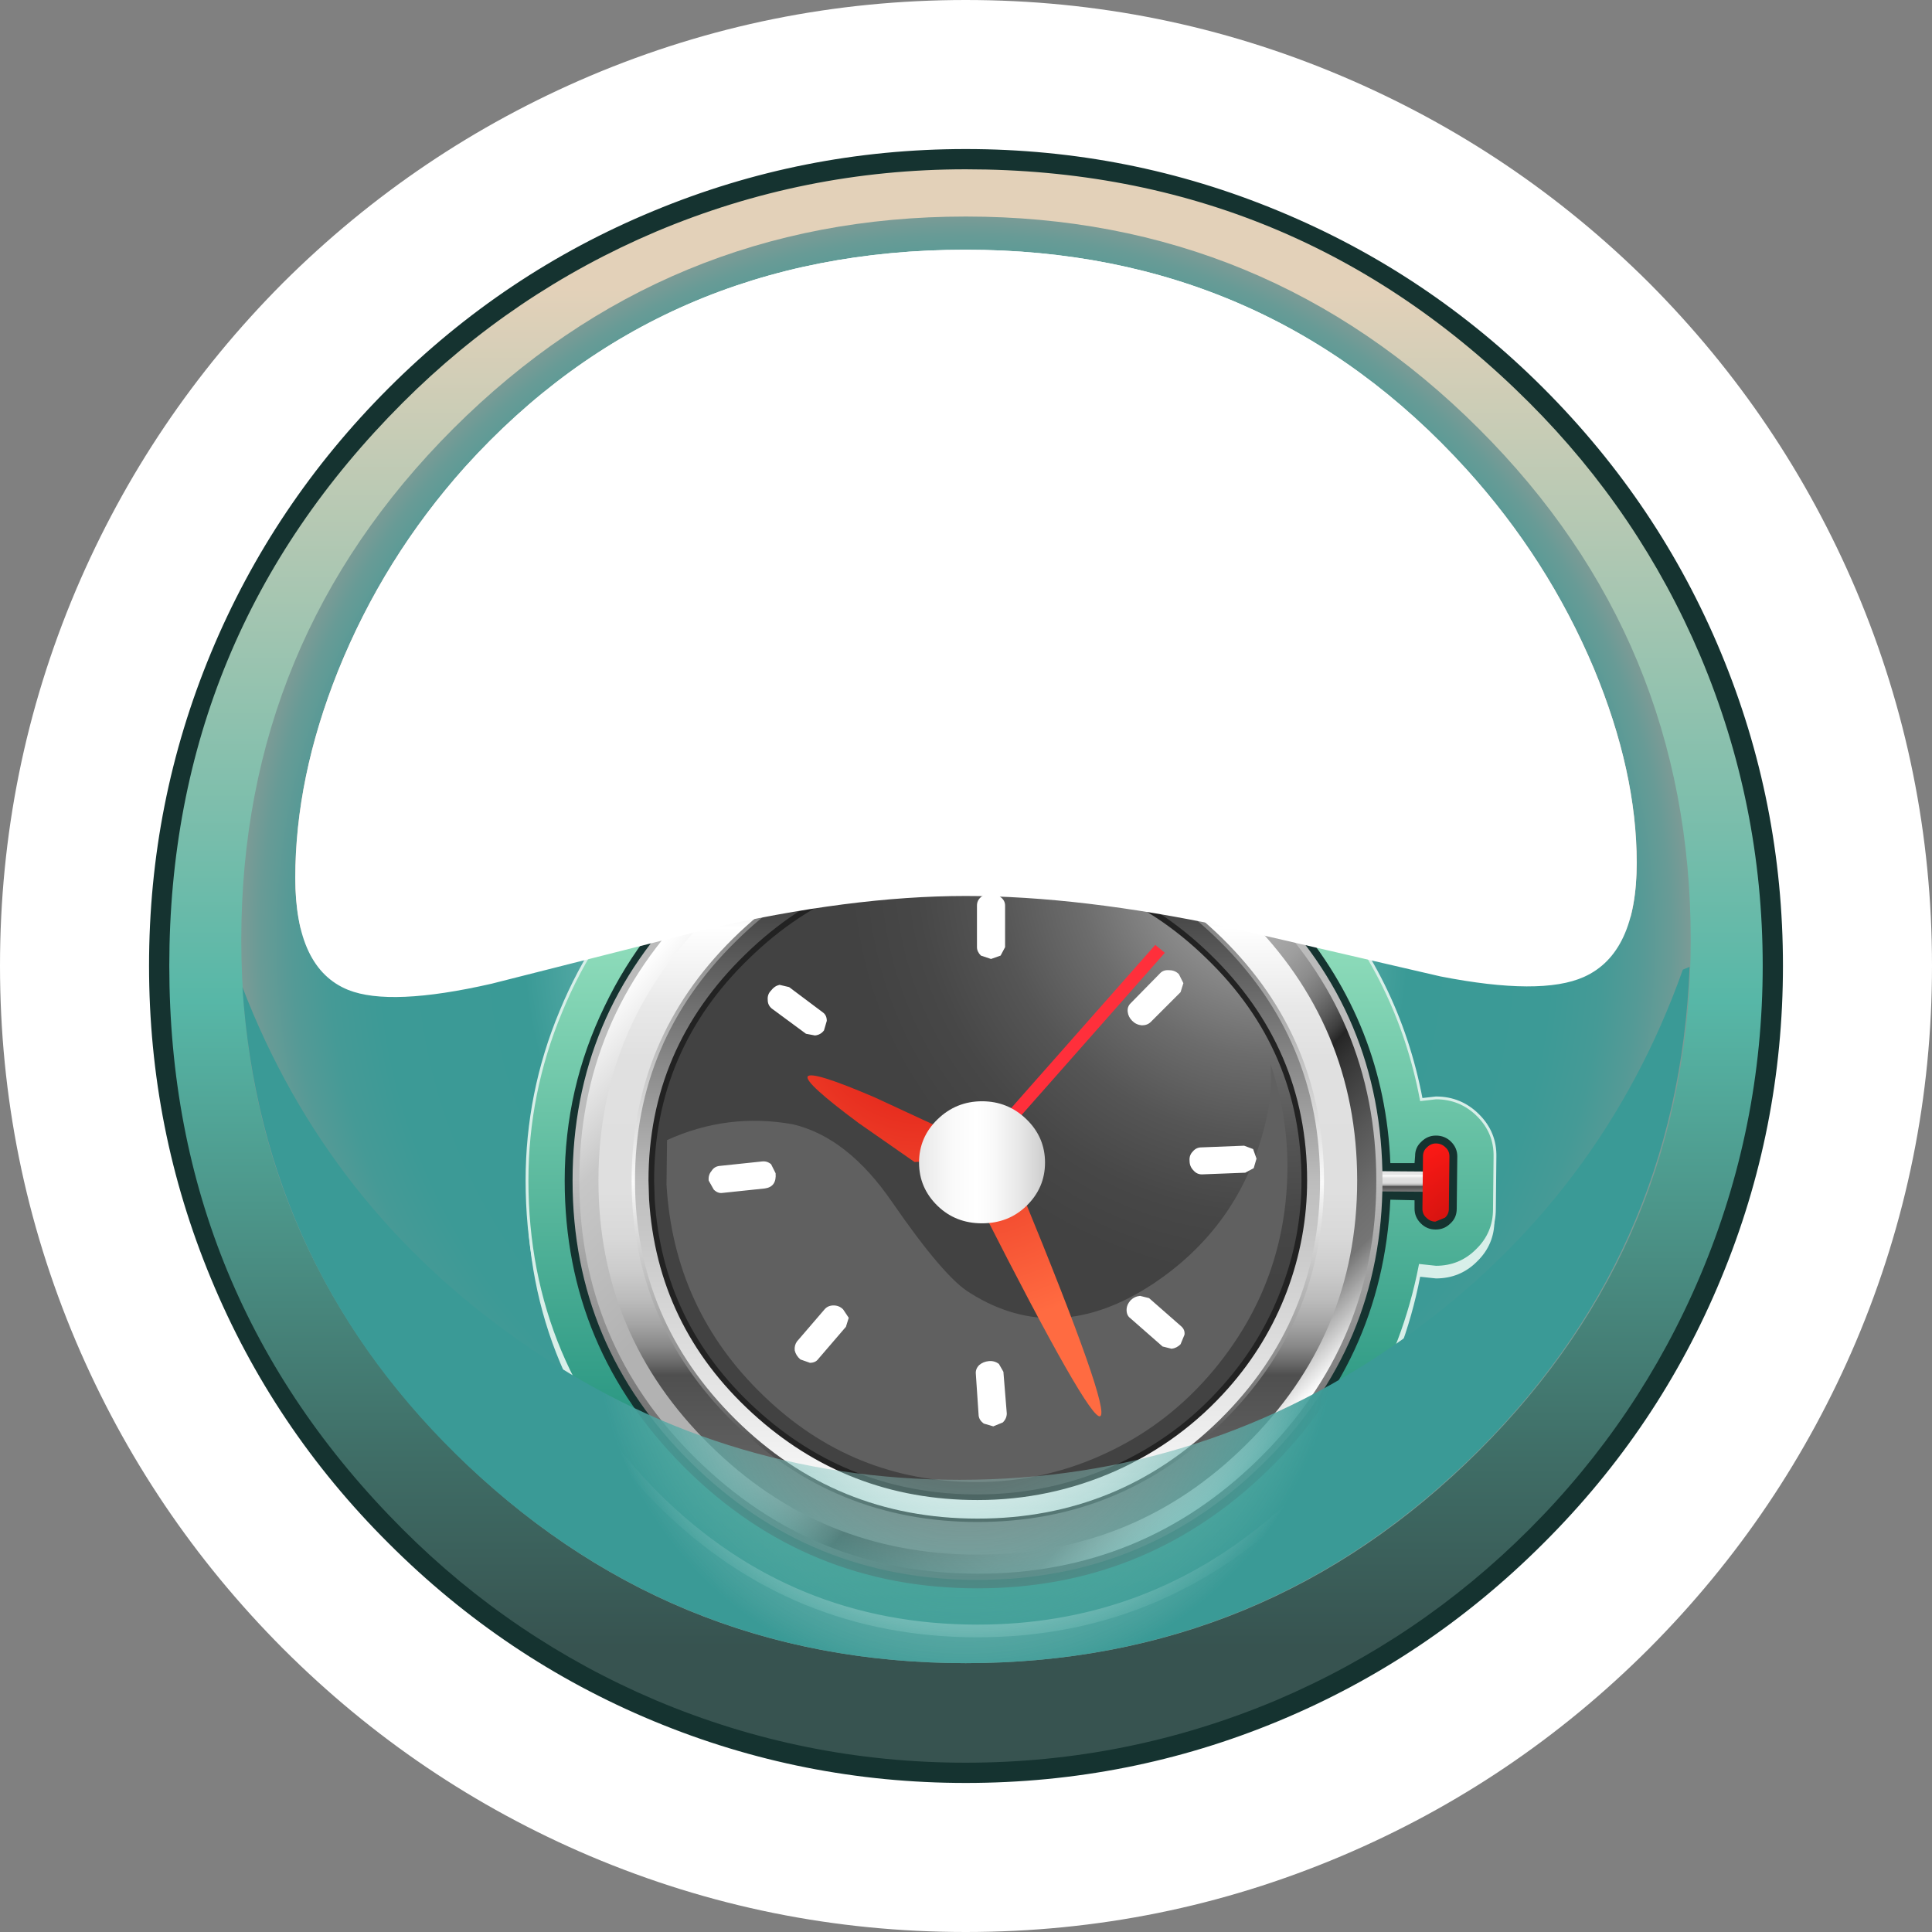 <?xml version="1.0" encoding="UTF-8" standalone="no"?>
<svg xmlns:xlink="http://www.w3.org/1999/xlink" height="171.75px" width="171.75px" xmlns="http://www.w3.org/2000/svg">
  <rect width="100%" height="100%" fill="#808080" stroke="none"/>
  <g transform="matrix(1.0, 0.0, 0.0, 1.0, 0.0, 0.0)">
    <use height="171.75" transform="matrix(1.0, 0.0, 0.0, 1.0, 0.0, 0.0)" width="171.75" xlink:href="#shape0"/>
    <use height="128.6" transform="matrix(1.0, 0.0, 0.0, 1.0, 21.45, 19.25)" width="128.85" xlink:href="#sprite0"/>
    <use height="117.2" transform="matrix(1.0, 0.0, 0.0, 1.0, 35.1, 28.35)" width="101.55" xlink:href="#shape2"/>
    <use height="66.45" transform="matrix(1.0, 0.0, 0.0, 1.0, 26.25, 22.2)" width="119.25" xlink:href="#sprite1"/>
    <use height="61.9" transform="matrix(1.0, 0.0, 0.0, 1.0, 21.55, 85.95)" width="128.65" xlink:href="#sprite4"/>
  </g>
  <defs>
    <g id="shape0" transform="matrix(1.0, 0.0, 0.0, 1.0, 0.0, 0.0)">
      <path d="M119.25 6.75 Q134.7 13.3 146.6 25.15 158.45 37.05 165.0 52.45 171.75 68.4 171.75 85.85 171.75 103.3 165.0 119.25 158.45 134.65 146.6 146.55 134.7 158.45 119.25 165.0 103.3 171.75 85.85 171.75 68.4 171.75 52.45 165.0 37.05 158.45 25.15 146.55 13.3 134.65 6.75 119.25 0.0 103.3 0.0 85.85 0.0 68.4 6.75 52.45 13.3 37.05 25.15 25.15 37.05 13.3 52.45 6.75 68.4 0.0 85.85 0.0 103.3 0.0 119.25 6.75" fill="#ffffff" fill-rule="evenodd" stroke="none"/>
      <path d="M136.55 35.15 Q146.5 45.1 151.95 57.95 157.6 71.3 157.6 85.85 157.6 100.4 151.95 113.75 146.5 126.6 136.55 136.55 126.6 146.5 113.75 151.95 100.4 157.6 85.85 157.6 71.3 157.6 58.0 151.95 45.1 146.5 35.2 136.55 25.25 126.6 19.8 113.75 14.15 100.4 14.15 85.85 14.15 71.3 19.8 57.95 25.25 45.1 35.2 35.15 45.15 25.25 58.0 19.8 71.3 14.15 85.85 14.15 100.4 14.15 113.75 19.8 126.6 25.25 136.55 35.15" fill="url(#gradient0)" fill-rule="evenodd" stroke="none"/>
      <path d="M135.95 35.8 Q115.2 15.05 85.85 15.05 71.45 15.05 58.3 20.6 45.6 26.0 35.8 35.8 15.05 56.55 15.05 85.85 15.05 115.2 35.8 135.95 45.6 145.75 58.3 151.15 71.45 156.7 85.85 156.7 100.25 156.7 113.45 151.15 126.15 145.75 135.95 135.95 145.75 126.15 151.15 113.4 156.7 100.25 156.7 85.85 156.7 71.45 151.15 58.3 145.75 45.6 135.95 35.8 M113.65 18.75 Q126.95 24.25 137.2 34.5 147.5 44.8 153.0 58.05 158.5 71.3 158.5 85.85 158.5 100.4 153.0 113.65 147.5 126.95 137.2 137.2 126.9 147.5 113.65 153.0 100.4 158.5 85.85 158.5 71.35 158.5 58.1 153.0 44.85 147.5 34.55 137.2 24.25 126.95 18.75 113.65 13.25 100.4 13.25 85.85 13.25 71.3 18.75 58.05 24.25 44.8 34.55 34.5 44.8 24.25 58.1 18.75 71.35 13.25 85.85 13.25 100.4 13.25 113.65 18.75" fill="#153330" fill-rule="evenodd" stroke="none"/>
    </g>
    <linearGradient gradientTransform="matrix(0.0, -0.087, -0.087, 0.0, 85.85, 85.85)" gradientUnits="userSpaceOnUse" id="gradient0" spreadMethod="pad" x1="-819.2" x2="819.2">
      <stop offset="0.075" stop-color="#375350"/>
      <stop offset="0.192" stop-color="#3f6d66"/>
      <stop offset="0.443" stop-color="#54ae9f"/>
      <stop offset="0.478" stop-color="#57b7a7"/>
      <stop offset="0.922" stop-color="#e3d1b9"/>
    </linearGradient>
    <g id="sprite0" transform="matrix(1.0, 0.0, 0.0, 1.0, 0.0, 0.0)">
      <use height="128.6" transform="matrix(1.0, 0.0, 0.0, 1.0, 0.0, 0.0)" width="128.85" xlink:href="#shape1"/>
    </g>
    <g id="shape1" transform="matrix(1.0, 0.0, 0.0, 1.0, 0.0, 0.0)">
      <path d="M128.85 64.3 Q128.85 90.95 110.0 109.75 91.1 128.6 64.4 128.6 37.75 128.6 18.85 109.75 0.0 90.95 0.0 64.3 0.0 37.7 18.85 18.85 37.75 0.0 64.4 0.0 91.1 0.0 110.0 18.85 128.85 37.65 128.85 64.3" fill="url(#gradient1)" fill-rule="evenodd" stroke="none"/>
    </g>
    <radialGradient cx="0" cy="0" gradientTransform="matrix(0.079, 0.0, 0.0, -0.079, 64.4, 64.3)" gradientUnits="userSpaceOnUse" id="gradient1" r="819.2" spreadMethod="pad">
      <stop offset="0.0" stop-color="#c5eee7"/>
      <stop offset="0.086" stop-color="#bae7e1"/>
      <stop offset="0.239" stop-color="#9dd5cf"/>
      <stop offset="0.435" stop-color="#6cb7b2"/>
      <stop offset="0.608" stop-color="#3a9a96"/>
      <stop offset="0.804" stop-color="#3c9a96"/>
      <stop offset="0.875" stop-color="#459a96"/>
      <stop offset="0.925" stop-color="#549a96"/>
      <stop offset="0.969" stop-color="#689b96"/>
      <stop offset="1.0" stop-color="#7e9b96"/>
    </radialGradient>
    <g id="shape2" transform="matrix(1.0, 0.0, 0.0, 1.0, -35.1, -28.35)">
      <path d="M69.2 70.4 Q71.55 69.25 74.8 68.2 75.05 63.9 78.5 60.9 81.95 57.9 86.75 57.9 91.5 57.9 95.0 60.85 98.4 63.85 98.7 68.05 109.4 71.3 116.9 79.65 124.3 87.9 126.35 98.75 L127.65 98.6 Q129.85 98.6 131.4 100.15 132.95 101.7 132.9 103.85 L132.85 108.5 Q132.85 110.65 131.3 112.15 129.8 113.65 127.65 113.65 L126.25 113.5 Q123.55 127.35 112.55 136.4 101.45 145.55 86.9 145.55 70.35 145.55 58.6 133.95 46.85 122.3 46.85 105.95 46.85 98.15 49.85 90.95 52.8 83.75 58.3 78.2 L55.75 74.5 Q54.6 72.9 55.0 70.95 55.4 68.95 57.05 67.9 L60.4 65.75 Q61.55 65.0 62.95 65.0 65.5 65.0 66.85 67.05 L69.2 70.4" fill="#d8efe9" fill-rule="evenodd" stroke="none"/>
      <path d="M69.2 69.4 Q71.55 68.25 74.8 67.2 75.05 62.9 78.5 59.9 81.95 56.9 86.75 56.9 91.5 56.9 95.0 59.85 98.4 62.85 98.7 67.05 109.4 70.3 116.9 78.65 124.3 86.9 126.35 97.75 L127.65 97.6 Q129.85 97.6 131.4 99.15 132.95 100.7 132.9 102.85 L132.85 107.5 Q132.85 109.65 131.3 111.15 129.8 112.65 127.65 112.65 L126.25 112.5 Q123.55 126.35 112.55 135.4 101.45 144.55 86.9 144.55 70.35 144.55 58.6 132.95 46.85 121.3 46.85 104.95 46.85 97.15 49.85 89.95 52.8 82.75 58.3 77.2 L55.75 73.5 Q54.6 71.9 55.0 69.95 55.4 67.95 57.05 66.9 L60.4 64.75 Q61.55 64.0 62.95 64.0 65.5 64.0 66.85 66.05 L69.2 69.4" fill="url(#gradient2)" fill-rule="evenodd" stroke="none"/>
      <path d="M69.2 69.4 L66.85 66.05 Q65.5 64.0 62.95 64.0 61.55 64.0 60.4 64.75 L57.05 66.9 Q55.4 67.95 55.0 69.95 54.6 71.9 55.75 73.5 L58.3 77.2 Q52.8 82.75 49.85 89.95 46.85 97.15 46.85 104.95 46.85 121.3 58.6 132.95 70.35 144.55 86.9 144.55 101.45 144.55 112.55 135.4 123.55 126.35 126.25 112.5 L127.65 112.65 Q129.8 112.65 131.3 111.15 132.85 109.65 132.85 107.5 L132.9 102.85 Q132.95 100.7 131.4 99.15 129.85 97.6 127.65 97.6 L126.35 97.75 Q124.3 86.9 116.9 78.65 109.4 70.3 98.7 67.05 98.4 62.85 95.0 59.85 91.5 56.9 86.75 56.9 81.95 56.9 78.5 59.9 75.05 62.9 74.8 67.2 71.55 68.25 69.2 69.4 Z" fill="none" stroke="#d8efe9" stroke-linecap="butt" stroke-linejoin="miter" stroke-width="0.25"/>
      <path d="M91.0 67.65 Q91.0 66.2 89.75 65.15 88.45 64.1 86.65 64.1 84.85 64.1 83.6 65.15 82.3 66.15 82.3 67.65 82.3 68.3 82.6 68.95 L86.9 68.65 90.75 68.85 91.0 67.65 M92.8 62.4 Q95.35 64.65 95.35 67.7 L95.05 69.6 Q107.05 72.3 115.0 81.65 123.1 91.1 123.6 103.4 L125.75 103.4 125.8 102.75 Q125.8 102.0 126.35 101.5 126.9 100.95 127.65 100.95 128.45 100.95 129.0 101.5 129.55 102.05 129.55 102.8 L129.5 107.45 Q129.5 108.25 128.95 108.75 128.4 109.3 127.65 109.3 L127.6 109.3 Q126.85 109.3 126.3 108.75 125.75 108.2 125.75 107.45 L125.75 106.7 123.6 106.65 Q122.9 121.1 112.25 131.15 101.6 141.2 86.9 141.2 71.7 141.2 60.95 130.55 50.2 119.9 50.2 104.95 50.2 96.75 53.75 89.45 57.15 82.35 63.25 77.25 L62.1 75.6 62.0 75.6 Q61.25 75.6 60.85 75.0 L58.5 71.6 Q58.2 71.2 58.3 70.6 58.35 70.1 58.9 69.75 L62.2 67.55 63.25 67.4 Q63.8 67.5 64.1 67.95 L66.45 71.35 Q66.8 71.8 66.65 72.35 L66.55 72.55 67.65 74.1 Q72.65 71.0 78.5 69.65 78.15 68.75 78.15 67.65 78.15 64.6 80.65 62.4 83.2 60.25 86.75 60.25 90.35 60.35 92.8 62.4" fill="#153330" fill-rule="evenodd" stroke="none"/>
      <path d="M120.65 105.9 Q119.7 105.9 119.7 105.0 119.7 104.65 120.0 104.35 120.25 104.1 120.65 104.1 L127.35 104.15 Q128.3 104.15 128.3 105.05 L128.0 105.7 127.35 105.95 120.65 105.9" fill="url(#gradient3)" fill-rule="evenodd" stroke="none"/>
      <path d="M120.65 105.9 Q119.7 105.9 119.7 105.0 119.7 104.65 120.0 104.35 120.25 104.1 120.65 104.1 L127.35 104.15 Q128.3 104.15 128.3 105.05 L128.0 105.7 127.35 105.95 120.65 105.9" fill="url(#gradient4)" fill-rule="evenodd" stroke="none"/>
      <path d="M126.85 102.0 Q127.2 101.65 127.65 101.65 128.15 101.65 128.5 102.0 128.85 102.3 128.85 102.8 L128.8 107.45 Q128.8 107.95 128.45 108.25 L127.6 108.6 Q127.15 108.6 126.8 108.25 126.45 107.95 126.45 107.45 L126.5 102.8 Q126.5 102.3 126.85 102.0" fill="url(#gradient5)" fill-rule="evenodd" stroke="none"/>
      <path d="M112.35 79.8 Q122.9 90.2 122.9 104.95 122.9 119.65 112.35 130.05 101.8 140.45 86.9 140.45 72.0 140.45 61.45 130.05 50.9 119.65 50.9 104.95 50.9 90.2 61.45 79.8 72.0 69.4 86.9 69.4 101.85 69.4 112.35 79.8" fill="url(#gradient6)" fill-rule="evenodd" stroke="none"/>
      <path d="M111.95 80.25 Q122.35 90.5 122.35 104.95 122.35 119.4 111.95 129.65 101.55 139.9 86.9 139.9 72.25 139.9 61.85 129.65 51.5 119.45 51.5 104.95 51.5 90.5 61.85 80.25 72.25 70.0 86.9 70.0 101.55 70.0 111.95 80.25" fill="url(#gradient7)" fill-rule="evenodd" stroke="none"/>
      <path d="M111.95 80.25 Q122.35 90.5 122.35 104.95 122.35 119.4 111.95 129.65 101.55 139.9 86.9 139.9 72.25 139.9 61.85 129.65 51.5 119.45 51.5 104.95 51.5 90.5 61.85 80.25 72.25 70.0 86.9 70.0 101.55 70.0 111.95 80.25" fill="url(#gradient8)" fill-rule="evenodd" stroke="none"/>
      <path d="M110.75 81.4 Q120.65 91.15 120.65 104.95 120.65 118.7 110.75 128.45 100.9 138.2 86.9 138.2 72.95 138.2 63.1 128.45 53.2 118.7 53.2 104.95 53.2 91.15 63.1 81.4 72.95 71.65 86.9 71.65 100.9 71.65 110.75 81.4" fill="url(#gradient9)" fill-rule="evenodd" stroke="none"/>
      <path d="M110.75 81.4 Q120.65 91.15 120.65 104.95 120.65 118.7 110.75 128.45 100.9 138.2 86.9 138.2 72.95 138.2 63.1 128.45 53.2 118.7 53.2 104.95 53.2 91.15 63.1 81.4 72.95 71.65 86.9 71.65 100.9 71.65 110.75 81.4" fill="url(#gradient10)" fill-rule="evenodd" stroke="none"/>
      <path d="M108.7 83.45 Q117.7 92.35 117.7 104.95 117.7 117.5 108.7 126.4 99.65 135.3 86.9 135.3 74.15 135.3 65.15 126.4 56.15 117.5 56.15 104.95 56.15 92.35 65.15 83.45 74.15 74.55 86.9 74.55 99.65 74.55 108.7 83.45" fill="url(#gradient11)" fill-rule="evenodd" stroke="none"/>
      <path d="M108.45 83.7 Q117.35 92.5 117.35 104.95 117.35 117.4 108.45 126.2 99.5 135.0 86.9 135.0 74.3 135.0 65.4 126.2 56.45 117.35 56.45 104.95 56.45 92.5 65.4 83.7 74.3 74.85 86.9 74.85 99.55 74.85 108.45 83.7" fill="url(#gradient12)" fill-rule="evenodd" stroke="none"/>
      <path d="M61.2 72.7 L61.5 72.3 63.75 70.85 64.2 70.75 Q64.5 70.8 64.65 71.0 L67.4 75.05 Q67.8 75.65 67.25 75.9 L65.0 77.4 Q64.45 77.75 64.1 77.2 L61.3 73.15 61.2 72.7" fill="url(#gradient13)" fill-rule="evenodd" stroke="none"/>
      <path d="M61.2 72.7 L61.5 72.3 63.75 70.85 64.2 70.75 Q64.5 70.8 64.65 71.0 L67.4 75.05 Q67.8 75.65 67.25 75.9 L65.0 77.4 Q64.45 77.75 64.1 77.2 L61.3 73.15 61.2 72.7" fill="url(#gradient14)" fill-rule="evenodd" stroke="none"/>
      <path d="M61.45 74.6 L59.1 71.2 59.0 70.7 59.3 70.35 62.6 68.15 Q63.15 67.8 63.5 68.35 L65.85 71.75 Q66.2 72.2 65.7 72.6 L62.35 74.8 Q61.8 75.1 61.45 74.6" fill="#424242" fill-rule="evenodd" stroke="none"/>
      <path d="M62.15 73.85 L62.1 74.2 61.75 74.15 59.55 70.95 Q59.45 70.75 59.65 70.6 59.9 70.5 59.95 70.7 L62.15 73.85" fill="url(#gradient15)" fill-rule="evenodd" stroke="none"/>
      <path d="M63.2 73.15 L63.15 73.5 62.8 73.4 60.6 70.2 Q60.5 69.95 60.7 69.9 L61.0 69.95 63.2 73.15" fill="url(#gradient16)" fill-rule="evenodd" stroke="none"/>
      <path d="M64.15 72.55 L64.1 72.9 63.8 72.8 61.6 69.6 Q61.4 69.4 61.65 69.3 L61.95 69.35 64.15 72.55" fill="url(#gradient17)" fill-rule="evenodd" stroke="none"/>
      <path d="M65.25 71.9 L65.2 72.25 Q64.9 72.35 64.85 72.15 L62.65 69.0 Q62.6 68.8 62.7 68.65 L63.05 68.7 65.25 71.9" fill="url(#gradient18)" fill-rule="evenodd" stroke="none"/>
      <path d="M86.9 76.75 Q98.95 76.75 107.45 85.0 115.95 93.25 115.95 104.95 115.95 110.05 114.1 114.85 112.3 119.45 109.0 123.2 104.95 127.85 99.3 130.45 93.45 133.1 86.9 133.1 75.35 133.1 66.95 125.4 58.65 117.75 57.95 106.6 L57.9 104.95 Q57.9 93.25 66.4 85.0 74.9 76.75 86.9 76.75" fill="url(#gradient19)" fill-rule="evenodd" stroke="none"/>
      <path d="M107.6 84.85 Q116.2 93.2 116.2 104.95 116.2 110.0 114.4 114.8 112.6 119.55 109.2 123.4 105.0 128.15 99.2 130.75 93.35 133.35 86.9 133.35 75.3 133.35 66.85 125.6 58.4 117.85 57.7 106.6 L57.65 104.95 Q57.65 93.2 66.25 84.85 74.8 76.5 86.9 76.5 99.0 76.5 107.6 84.85 M86.9 77.0 Q75.0 77.0 66.6 85.2 58.15 93.35 58.15 104.95 L58.2 106.6 Q58.9 117.65 67.2 125.25 75.5 132.85 86.9 132.85 93.25 132.85 99.0 130.3 104.7 127.75 108.8 123.05 112.15 119.25 113.9 114.6 115.7 109.9 115.7 104.95 115.7 93.35 107.25 85.2 98.85 77.0 86.9 77.0" fill="#222222" fill-rule="evenodd" stroke="none"/>
      <path d="M112.7 98.9 Q113.1 96.85 112.95 94.6 114.45 99.1 114.45 103.65 114.45 113.95 107.85 121.85 103.95 126.5 98.6 129.05 93.0 131.75 86.8 131.75 75.8 131.75 67.85 124.05 59.9 116.4 59.25 105.3 L59.3 101.35 Q64.7 98.9 70.5 99.95 75.35 101.1 79.3 106.85 83.95 113.6 86.25 114.95 93.95 119.8 102.55 114.1 110.7 108.65 112.7 98.9" fill="url(#gradient20)" fill-rule="evenodd" stroke="none"/>
      <path d="M103.55 84.7 L88.45 101.8 87.6 101.1 102.7 84.0 103.55 84.7" fill="#ff2f3b" fill-rule="evenodd" stroke="none"/>
      <path d="M87.35 107.6 Q87.0 106.8 87.25 106.05 87.5 105.3 88.25 105.0 88.95 104.65 89.7 105.0 90.5 105.3 90.85 106.1 98.8 125.45 97.8 125.9 96.85 126.3 87.35 107.6" fill="url(#gradient21)" fill-rule="evenodd" stroke="none"/>
      <path d="M77.75 97.55 L83.25 100.1 Q83.65 100.3 83.65 100.95 L83.3 102.25 82.3 103.25 81.3 103.3 76.35 99.85 Q71.5 96.25 71.8 95.7 72.15 95.15 77.75 97.55" fill="url(#gradient22)" fill-rule="evenodd" stroke="none"/>
      <path d="M91.25 99.5 Q92.9 101.1 92.9 103.35 92.9 105.6 91.25 107.2 89.65 108.75 87.3 108.75 84.95 108.75 83.35 107.2 81.7 105.6 81.7 103.35 81.7 101.1 83.35 99.5 85.0 97.9 87.3 97.9 89.6 97.9 91.25 99.5" fill="url(#gradient23)" fill-rule="evenodd" stroke="none"/>
      <path d="M87.2 84.95 Q86.85 84.6 86.85 84.2 L86.85 80.5 Q86.85 80.05 87.2 79.75 87.55 79.45 88.1 79.45 88.6 79.45 88.95 79.75 89.35 80.05 89.35 80.5 L89.35 84.2 88.95 84.95 88.1 85.25 87.2 84.95" fill="#ffffff" fill-rule="evenodd" stroke="none"/>
      <path d="M104.8 86.6 L105.2 87.4 104.95 88.2 102.3 90.85 Q102.0 91.15 101.5 91.15 101.0 91.1 100.65 90.75 100.3 90.4 100.25 89.95 100.2 89.5 100.5 89.2 L103.15 86.5 Q103.45 86.2 103.95 86.25 104.45 86.25 104.8 86.6" fill="#ffffff" fill-rule="evenodd" stroke="none"/>
      <path d="M110.7 104.25 L106.85 104.4 Q106.4 104.4 106.1 104.05 105.75 103.7 105.75 103.2 105.7 102.7 106.05 102.35 106.35 102.0 106.8 102.0 L110.6 101.85 111.4 102.15 111.7 103.0 111.45 103.85 110.7 104.25" fill="#ffffff" fill-rule="evenodd" stroke="none"/>
      <path d="M100.15 116.45 Q100.15 116.0 100.5 115.6 100.85 115.25 101.35 115.2 L102.15 115.4 105.0 117.9 Q105.35 118.2 105.3 118.65 L104.95 119.5 Q104.6 119.85 104.15 119.9 L103.35 119.7 100.5 117.2 Q100.15 116.95 100.15 116.45" fill="#ffffff" fill-rule="evenodd" stroke="none"/>
      <path d="M89.2 121.95 L89.5 125.65 Q89.5 126.1 89.15 126.45 L88.3 126.8 87.45 126.55 Q87.05 126.25 87.0 125.85 L86.75 122.15 Q86.7 121.7 87.05 121.35 87.4 121.05 87.9 121.0 88.4 120.95 88.8 121.25 L89.2 121.95" fill="#ffffff" fill-rule="evenodd" stroke="none"/>
      <path d="M74.1 116.05 Q74.6 116.05 74.95 116.4 L75.45 117.15 75.2 117.95 72.75 120.8 Q72.5 121.15 72.0 121.15 L71.15 120.85 Q70.75 120.5 70.65 120.05 70.6 119.6 70.85 119.25 L73.3 116.4 Q73.6 116.05 74.1 116.05" fill="#ffffff" fill-rule="evenodd" stroke="none"/>
      <path d="M67.75 103.25 Q68.2 103.2 68.55 103.5 L68.95 104.3 Q69.05 105.5 68.0 105.65 L64.2 106.05 Q63.8 106.1 63.45 105.75 L63.0 104.95 Q62.95 104.45 63.25 104.1 63.5 103.7 63.95 103.65 L67.75 103.25" fill="#ffffff" fill-rule="evenodd" stroke="none"/>
      <path d="M73.25 91.6 Q72.95 92.0 72.45 92.05 L71.65 91.9 68.6 89.65 Q68.25 89.35 68.25 88.9 68.2 88.4 68.55 88.05 68.85 87.65 69.3 87.55 L70.15 87.75 73.15 90.0 Q73.5 90.25 73.5 90.75 L73.25 91.6" fill="#ffffff" fill-rule="evenodd" stroke="none"/>
      <path d="M91.7 67.65 Q91.75 65.9 90.25 64.6 88.75 63.35 86.65 63.35 84.6 63.35 83.1 64.6 81.6 65.85 81.6 67.65 81.6 69.1 82.6 70.2 82.05 70.85 81.35 71.1 L79.95 71.05 Q78.85 69.5 78.85 67.65 78.9 64.85 81.2 62.9 83.5 60.95 86.75 61.0 90.0 61.0 92.35 62.95 94.65 64.95 94.6 67.7 94.6 69.6 93.45 71.15 L91.55 71.35 Q90.8 71.05 90.65 70.25 91.7 69.1 91.7 67.65" fill="url(#gradient24)" fill-rule="evenodd" stroke="none"/>
      <path d="M94.25 68.4 Q94.0 65.95 91.85 64.25 89.7 62.55 86.75 62.55 83.85 62.5 81.65 64.2 79.5 65.9 79.2 68.4 L79.2 67.65 Q79.2 64.95 81.4 63.05 83.65 61.15 86.75 61.15 89.9 61.2 92.1 63.1 94.35 65.05 94.3 67.75 L94.25 68.4" fill="url(#gradient25)" fill-rule="evenodd" stroke="none"/>
      <path d="M80.7 32.3 L80.7 51.45 Q80.7 52.65 80.0 53.35 79.3 54.05 78.2 54.05 77.1 54.05 76.4 53.35 75.65 52.65 75.65 51.45 L75.65 34.55 73.7 34.55 Q72.55 34.55 71.95 33.85 71.4 33.2 71.4 32.25 71.4 31.35 72.0 30.65 72.65 29.95 73.7 29.95 L78.45 29.95 Q79.5 29.95 80.1 30.65 80.7 31.3 80.7 32.3" fill="#b7e7dd" fill-rule="evenodd" stroke="none"/>
      <path d="M86.9 33.15 Q87.15 31.2 87.75 30.55 88.25 29.95 89.5 29.95 L97.6 29.95 Q98.75 29.95 99.4 30.55 100.05 31.15 100.05 32.05 100.05 34.55 97.7 34.55 L91.4 34.55 90.9 38.15 93.4 37.8 Q96.4 37.8 98.4 39.9 100.35 41.95 100.35 44.95 100.35 49.25 98.1 51.7 95.7 54.25 91.45 54.25 89.2 54.25 86.85 53.1 84.05 51.75 84.05 49.75 84.05 48.8 84.75 48.15 85.4 47.45 86.35 47.45 86.9 47.45 88.6 48.55 90.3 49.6 91.55 49.6 93.2 49.6 94.2 48.2 95.1 46.95 95.1 45.2 95.1 43.65 94.25 42.8 93.4 41.85 91.9 41.85 90.9 41.85 89.85 42.4 L87.9 42.95 Q87.0 42.95 86.45 42.4 85.95 41.9 85.95 41.35 L86.9 33.15" fill="#b7e7dd" fill-rule="evenodd" stroke="none"/>
      <path d="M80.7 30.7 L80.7 49.8 Q80.7 51.05 80.0 51.75 79.3 52.45 78.2 52.45 77.1 52.45 76.4 51.75 75.65 51.05 75.65 49.8 L75.65 32.95 73.7 32.95 Q72.55 32.95 71.95 32.25 71.4 31.6 71.4 30.65 71.4 29.7 72.0 29.05 72.65 28.35 73.7 28.35 L78.45 28.35 Q79.5 28.35 80.1 29.0 80.7 29.65 80.7 30.7" fill="url(#gradient26)" fill-rule="evenodd" stroke="none"/>
      <path d="M86.9 31.5 Q87.15 29.6 87.75 28.95 88.25 28.35 89.5 28.35 L97.6 28.35 Q98.75 28.35 99.4 28.95 100.05 29.55 100.05 30.45 100.05 32.95 97.7 32.95 L91.4 32.95 90.9 36.5 93.4 36.2 Q96.4 36.2 98.4 38.3 100.35 40.35 100.35 43.35 100.35 47.65 98.1 50.1 95.7 52.65 91.45 52.65 89.2 52.65 86.85 51.5 84.05 50.15 84.05 48.15 84.05 47.2 84.75 46.55 85.4 45.85 86.35 45.85 86.9 45.85 88.6 46.95 90.3 48.0 91.55 48.0 93.2 48.0 94.2 46.6 95.1 45.35 95.1 43.6 95.1 42.05 94.25 41.15 93.4 40.2 91.9 40.2 90.9 40.2 89.85 40.8 L87.9 41.35 Q87.0 41.35 86.45 40.75 85.95 40.25 85.95 39.75 L86.9 31.5" fill="url(#gradient27)" fill-rule="evenodd" stroke="none"/>
      <path d="M42.45 46.25 Q43.4 44.55 44.9 43.25 47.3 41.4 50.1 40.8 50.4 39.1 51.95 37.4 53.15 36.1 54.7 35.2 56.9 34.1 59.45 33.85 62.0 33.65 63.95 34.45 65.15 34.6 65.7 35.65 L65.75 35.7 Q66.95 37.9 65.45 40.8 64.6 42.5 63.2 43.9 59.9 47.55 56.45 48.4 L56.0 48.45 55.9 48.45 54.95 50.15 Q52.45 54.3 49.2 55.85 L48.95 55.95 48.5 58.1 Q47.3 62.8 44.6 65.2 L44.15 65.5 43.9 65.65 42.95 65.85 41.75 65.6 Q40.45 64.85 39.75 63.6 L39.05 63.85 38.25 64.0 Q37.05 64.0 36.3 63.1 34.85 61.3 35.3 58.45 35.65 56.35 36.9 54.35 38.85 51.7 41.5 50.35 41.2 48.45 42.45 46.25" fill="url(#gradient28)" fill-rule="evenodd" stroke="none"/>
      <path d="M42.45 46.25 Q41.2 48.45 41.5 50.35 38.85 51.7 36.9 54.35 35.65 56.35 35.3 58.45 34.85 61.3 36.3 63.1 37.05 64.0 38.25 64.0 L39.05 63.85 39.75 63.6 Q40.45 64.85 41.75 65.6 L42.95 65.85 43.9 65.65 44.15 65.5 44.6 65.2 Q47.3 62.8 48.5 58.1 L48.95 55.95 49.2 55.85 Q52.45 54.3 54.95 50.15 L55.9 48.45 56.0 48.45 56.45 48.4 Q59.9 47.55 63.2 43.9 64.6 42.5 65.45 40.8 66.95 37.9 65.75 35.7 L65.7 35.65 Q65.15 34.6 63.95 34.45 62.0 33.65 59.45 33.85 56.9 34.1 54.7 35.2 53.15 36.1 51.95 37.4 50.4 39.1 50.1 40.8 47.3 41.4 44.9 43.25 43.4 44.55 42.45 46.25 Z" fill="none" stroke="#d8efe9" stroke-linecap="butt" stroke-linejoin="miter" stroke-width="0.25"/>
      <path d="M43.85 47.25 Q44.7 45.7 46.05 44.55 48.7 42.45 51.8 42.3 L51.8 42.25 Q51.45 40.65 52.95 38.9 54.05 37.55 55.55 36.7 57.45 35.7 59.65 35.55 61.85 35.4 63.5 36.1 L63.55 36.1 Q64.0 36.1 64.25 36.55 64.95 37.85 64.05 39.85 63.3 41.4 62.0 42.7 59.0 46.0 56.05 46.7 L55.9 46.7 55.8 46.75 55.75 46.75 Q55.35 46.65 55.2 46.4 L54.95 46.0 Q54.5 47.7 53.5 49.2 51.2 53.0 48.45 54.3 L48.3 54.3 48.15 54.35 48.1 54.35 47.55 54.15 47.3 53.85 Q47.45 55.65 46.85 57.6 45.65 62.0 43.5 63.9 L43.3 64.05 43.2 64.1 42.95 64.15 42.55 64.05 Q41.1 63.3 40.65 61.1 39.4 62.0 38.55 62.2 L38.3 62.25 38.2 62.25 37.6 62.0 Q36.55 60.75 37.05 58.5 37.4 56.75 38.35 55.3 40.65 52.05 44.1 51.25 L44.0 51.2 43.9 51.2 43.4 50.75 Q42.75 49.25 43.85 47.25" fill="#153330" fill-rule="evenodd" stroke="none"/>
      <path d="M63.25 36.85 Q63.35 38.05 61.9 39.25 60.75 40.25 59.2 40.85 55.2 42.6 52.6 42.15 L56.85 38.95 Q59.9 36.45 63.25 36.85" fill="url(#gradient29)" fill-rule="evenodd" stroke="none"/>
      <path d="M52.55 42.1 Q52.3 40.9 53.45 39.45 54.5 38.2 55.95 37.35 57.7 36.45 59.7 36.3 61.7 36.15 63.25 36.8 61.9 36.65 60.4 37.35 59.5 37.75 57.85 38.85 54.7 41.15 52.55 42.1" fill="#dbf2eb" fill-rule="evenodd" stroke="none"/>
      <path d="M63.55 36.9 Q64.1 37.95 63.25 39.65 62.6 41.0 61.45 42.15 58.55 45.35 55.9 45.95 L58.5 41.35 Q60.35 37.85 63.55 36.9" fill="url(#gradient30)" fill-rule="evenodd" stroke="none"/>
      <path d="M55.8 45.95 Q55.1 44.9 55.6 43.1 56.05 41.65 57.05 40.25 58.3 38.7 60.05 37.8 61.85 36.85 63.55 36.9 62.3 37.25 61.2 38.45 L59.4 40.85 Q57.6 44.05 55.8 45.95" fill="#dbf2eb" fill-rule="evenodd" stroke="none"/>
      <path d="M53.6 43.2 Q53.9 44.35 52.7 45.85 51.75 47.05 50.4 47.9 46.85 50.45 44.2 50.5 L45.8 48.7 47.7 46.55 Q50.3 43.45 53.6 43.2" fill="url(#gradient31)" fill-rule="evenodd" stroke="none"/>
      <path d="M48.7 46.2 Q46.1 49.1 44.1 50.45 43.6 49.3 44.5 47.65 45.25 46.25 46.55 45.15 48.1 43.95 50.0 43.4 L53.6 43.2 Q52.25 43.35 50.9 44.25 L48.7 46.2" fill="#dbf2eb" fill-rule="evenodd" stroke="none"/>
      <path d="M53.9 43.2 Q54.65 44.1 54.15 45.95 L52.85 48.75 Q50.65 52.45 48.15 53.6 L48.95 51.3 49.85 48.55 Q50.95 44.8 53.9 43.2" fill="url(#gradient32)" fill-rule="evenodd" stroke="none"/>
      <path d="M50.6 47.9 Q49.3 51.7 48.05 53.6 47.15 52.75 47.3 50.85 47.45 49.3 48.2 47.75 49.15 46.0 50.7 44.8 52.25 43.5 53.9 43.2 52.75 43.85 51.9 45.2 L50.6 47.9" fill="#dbf2eb" fill-rule="evenodd" stroke="none"/>
      <path d="M45.2 51.85 Q45.85 52.85 45.1 54.6 44.55 56.0 43.5 57.25 40.9 60.65 38.3 61.5 L40.55 56.7 Q42.1 53.05 45.2 51.85" fill="url(#gradient33)" fill-rule="evenodd" stroke="none"/>
      <path d="M38.2 61.5 Q37.4 60.55 37.8 58.7 38.1 57.15 39.0 55.7 40.15 54.1 41.8 53.05 43.5 51.95 45.2 51.85 43.95 52.35 42.95 53.6 L41.4 56.1 Q39.6 59.8 38.2 61.5" fill="#dbf2eb" fill-rule="evenodd" stroke="none"/>
      <path d="M45.55 51.75 Q46.5 52.4 46.55 54.3 L46.1 57.35 Q45.0 61.55 43.0 63.35 L43.1 60.95 43.15 58.05 Q43.15 54.0 45.55 51.75" fill="url(#gradient34)" fill-rule="evenodd" stroke="none"/>
      <path d="M42.9 63.4 Q41.8 62.8 41.4 60.95 41.1 59.4 41.35 57.75 41.75 55.8 42.85 54.2 44.0 52.5 45.5 51.7 44.55 52.65 44.15 54.25 L43.7 57.15 Q43.5 61.05 42.9 63.4" fill="#dbf2eb" fill-rule="evenodd" stroke="none"/>
      <path d="M115.3 48.4 Q111.85 47.55 108.55 43.9 107.15 42.5 106.3 40.8 104.8 37.9 106.0 35.7 L106.05 35.65 Q106.6 34.6 107.8 34.45 109.75 33.65 112.3 33.85 114.85 34.1 117.0 35.2 118.55 36.05 119.8 37.4 121.35 39.05 121.65 40.8 124.5 41.4 126.85 43.25 128.35 44.55 129.3 46.25 130.55 48.45 130.25 50.35 132.9 51.7 134.85 54.35 136.1 56.35 136.45 58.45 136.9 61.3 135.45 63.1 134.7 64.0 133.5 64.0 L132.7 63.85 132.0 63.6 Q131.3 64.85 130.0 65.6 L128.8 65.85 127.85 65.65 127.6 65.5 127.1 65.2 Q124.45 62.8 123.25 58.1 L122.8 55.95 122.55 55.85 Q119.3 54.3 116.8 50.15 L115.85 48.45 115.75 48.45 115.3 48.4" fill="url(#gradient35)" fill-rule="evenodd" stroke="none"/>
      <path d="M115.3 48.4 Q111.85 47.55 108.55 43.9 107.15 42.5 106.3 40.8 104.8 37.9 106.0 35.7 L106.05 35.65 Q106.6 34.6 107.8 34.45 109.75 33.65 112.3 33.85 114.85 34.1 117.0 35.2 118.55 36.05 119.8 37.4 121.35 39.05 121.65 40.8 124.5 41.4 126.85 43.25 128.35 44.55 129.3 46.25 130.55 48.45 130.25 50.35 132.9 51.7 134.85 54.35 136.1 56.35 136.45 58.45 136.9 61.3 135.45 63.1 134.7 64.0 133.5 64.0 L132.7 63.85 132.0 63.6 Q131.3 64.85 130.0 65.6 L128.8 65.85 127.85 65.65 127.6 65.5 127.1 65.2 Q124.45 62.8 123.25 58.1 L122.8 55.95 122.55 55.85 Q119.3 54.3 116.8 50.15 L115.85 48.45 115.75 48.45 115.3 48.4 Z" fill="none" stroke="#d8efe9" stroke-linecap="butt" stroke-linejoin="miter" stroke-width="0.25"/>
      <path d="M112.05 35.55 Q114.25 35.7 116.15 36.7 117.7 37.55 118.8 38.9 120.3 40.65 119.95 42.25 L119.95 42.3 Q123.05 42.45 125.7 44.55 127.05 45.7 127.9 47.25 129.0 49.25 128.35 50.75 L127.85 51.2 127.75 51.2 127.65 51.25 Q131.1 52.05 133.4 55.3 134.35 56.75 134.7 58.5 135.2 60.75 134.15 62.0 L133.55 62.25 133.45 62.25 133.2 62.2 131.1 61.1 Q130.65 63.3 129.2 64.05 L128.8 64.15 128.55 64.1 128.45 64.05 128.25 63.9 Q126.1 62.0 124.9 57.6 124.3 55.65 124.45 53.85 L124.2 54.15 Q124.0 54.35 123.65 54.35 L123.6 54.35 123.45 54.3 123.3 54.3 Q120.6 53.0 118.25 49.2 117.25 47.7 116.8 46.0 L116.55 46.4 116.0 46.75 115.95 46.75 115.85 46.7 115.7 46.7 Q112.75 46.0 109.75 42.7 108.45 41.4 107.75 39.85 106.8 37.85 107.5 36.55 L108.2 36.1 108.25 36.1 Q109.9 35.4 112.05 35.55" fill="#153330" fill-rule="evenodd" stroke="none"/>
      <path d="M114.9 38.95 L119.15 42.15 Q116.55 42.6 112.55 40.85 111.0 40.25 109.85 39.25 108.4 38.05 108.5 36.85 111.85 36.45 114.9 38.95" fill="url(#gradient36)" fill-rule="evenodd" stroke="none"/>
      <path d="M119.2 42.1 Q117.05 41.15 113.9 38.85 L111.35 37.35 Q109.85 36.65 108.5 36.8 110.05 36.15 112.1 36.3 114.05 36.45 115.8 37.35 117.3 38.2 118.3 39.45 119.5 40.9 119.2 42.1" fill="#dbf2eb" fill-rule="evenodd" stroke="none"/>
      <path d="M113.25 41.35 L114.65 43.9 115.85 45.95 Q113.2 45.35 110.3 42.15 109.15 41.0 108.5 39.65 107.65 37.95 108.2 36.9 111.4 37.85 113.25 41.35" fill="url(#gradient37)" fill-rule="evenodd" stroke="none"/>
      <path d="M115.95 45.95 Q114.15 44.05 112.35 40.85 L110.6 38.45 Q109.45 37.25 108.2 36.9 109.9 36.85 111.7 37.8 113.45 38.75 114.65 40.25 115.7 41.6 116.15 43.1 116.65 44.9 115.95 45.95" fill="#dbf2eb" fill-rule="evenodd" stroke="none"/>
      <path d="M118.15 43.2 Q121.45 43.45 124.05 46.55 L125.95 48.7 127.55 50.5 Q124.9 50.45 121.35 47.9 120.0 47.05 119.0 45.85 117.8 44.35 118.15 43.2" fill="url(#gradient38)" fill-rule="evenodd" stroke="none"/>
      <path d="M123.05 46.2 L120.85 44.25 Q119.5 43.35 118.15 43.2 L121.75 43.4 Q123.7 43.95 125.2 45.15 126.5 46.25 127.25 47.65 128.15 49.3 127.65 50.45 125.65 49.1 123.05 46.2" fill="#dbf2eb" fill-rule="evenodd" stroke="none"/>
      <path d="M117.85 43.2 Q120.8 44.8 121.9 48.55 L122.85 51.3 123.6 53.6 Q121.1 52.45 118.9 48.75 118.0 47.4 117.6 45.95 117.1 44.1 117.85 43.2" fill="url(#gradient39)" fill-rule="evenodd" stroke="none"/>
      <path d="M121.15 47.9 L119.85 45.2 Q119.0 43.85 117.85 43.2 119.5 43.5 121.1 44.8 122.6 46.0 123.55 47.75 124.3 49.3 124.45 50.85 124.6 52.75 123.65 53.6 122.45 51.65 121.15 47.9" fill="#dbf2eb" fill-rule="evenodd" stroke="none"/>
      <path d="M126.55 51.85 Q129.65 53.05 131.2 56.7 131.8 58.35 133.45 61.5 130.9 60.65 128.2 57.25 127.15 55.95 126.65 54.6 125.9 52.8 126.55 51.85" fill="url(#gradient40)" fill-rule="evenodd" stroke="none"/>
      <path d="M133.55 61.5 Q132.15 59.8 130.35 56.1 L128.8 53.6 Q127.8 52.35 126.55 51.85 128.25 51.95 129.95 53.05 131.6 54.1 132.75 55.7 133.65 57.15 134.0 58.7 134.35 60.55 133.55 61.5" fill="#dbf2eb" fill-rule="evenodd" stroke="none"/>
      <path d="M126.2 51.75 Q128.6 54.1 128.6 58.05 L128.7 60.95 128.75 63.35 Q126.75 61.55 125.65 57.35 125.2 55.85 125.2 54.3 125.25 52.4 126.2 51.75" fill="url(#gradient41)" fill-rule="evenodd" stroke="none"/>
      <path d="M128.85 63.4 Q128.25 61.05 128.05 57.15 L127.6 54.25 Q127.2 52.65 126.25 51.7 127.75 52.5 128.9 54.2 130.0 55.8 130.4 57.75 130.65 59.4 130.35 60.95 129.95 62.8 128.85 63.4" fill="#dbf2eb" fill-rule="evenodd" stroke="none"/>
    </g>
    <linearGradient gradientTransform="matrix(0.0, -0.053, -0.053, 0.0, 89.85, 100.75)" gradientUnits="userSpaceOnUse" id="gradient2" spreadMethod="pad" x1="-819.2" x2="819.2">
      <stop offset="0.0" stop-color="#007a6b"/>
      <stop offset="0.71" stop-color="#91debc"/>
    </linearGradient>
    <linearGradient gradientTransform="matrix(0.0, 0.001, 0.001, 0.0, 124.0, 105.05)" gradientUnits="userSpaceOnUse" id="gradient3" spreadMethod="pad" x1="-819.2" x2="819.2">
      <stop offset="0.0" stop-color="#e5e5e5"/>
      <stop offset="0.098" stop-color="#e7e7e7"/>
      <stop offset="0.129" stop-color="#eeeeee"/>
      <stop offset="0.157" stop-color="#fafafa"/>
      <stop offset="0.165" stop-color="#ffffff"/>
      <stop offset="0.169" stop-color="#fefefe"/>
      <stop offset="0.271" stop-color="#e8e8e8"/>
      <stop offset="0.337" stop-color="#e0e0e0"/>
      <stop offset="0.514" stop-color="#dfdfdf"/>
      <stop offset="0.576" stop-color="#d8d8d8"/>
      <stop offset="0.62" stop-color="#cccccc"/>
      <stop offset="0.659" stop-color="#bbbbbb"/>
      <stop offset="0.69" stop-color="#a5a5a5"/>
      <stop offset="0.69" stop-color="#a5a5a5" stop-opacity="0.0"/>
      <stop offset="1.0" stop-color="#000000" stop-opacity="0.0"/>
    </linearGradient>
    <linearGradient gradientTransform="matrix(0.0, 0.001, 0.001, 0.0, 124.0, 105.05)" gradientUnits="userSpaceOnUse" id="gradient4" spreadMethod="pad" x1="-819.2" x2="819.2">
      <stop offset="0.0" stop-color="#000000" stop-opacity="0.0"/>
      <stop offset="0.69" stop-color="#a5a5a5" stop-opacity="0.0"/>
      <stop offset="0.69" stop-color="#a5a5a5"/>
      <stop offset="0.718" stop-color="#8a8a8a"/>
      <stop offset="0.741" stop-color="#6a6a6a"/>
      <stop offset="0.757" stop-color="#4f4f4f"/>
      <stop offset="1.0" stop-color="#757575"/>
    </linearGradient>
    <radialGradient cx="0" cy="0" gradientTransform="matrix(-1.0E-4, 0.016, 0.016, 1.0E-4, 133.15, 112.9)" gradientUnits="userSpaceOnUse" id="gradient5" r="819.2" spreadMethod="pad">
      <stop offset="0.0" stop-color="#ad0d0a"/>
      <stop offset="1.0" stop-color="#ff1a16"/>
    </radialGradient>
    <linearGradient gradientTransform="matrix(0.0, 0.043, 0.043, 0.0, 86.9, 104.95)" gradientUnits="userSpaceOnUse" id="gradient6" spreadMethod="pad" x1="-819.2" x2="819.2">
      <stop offset="0.0" stop-color="#bababa"/>
      <stop offset="0.498" stop-color="#bdbdbd"/>
      <stop offset="1.0" stop-color="#424242"/>
    </linearGradient>
    <linearGradient gradientTransform="matrix(0.03, 0.03, 0.03, -0.03, 86.9, 104.95)" gradientUnits="userSpaceOnUse" id="gradient7" spreadMethod="pad" x1="-819.2" x2="819.2">
      <stop offset="0.0" stop-color="#ffffff"/>
      <stop offset="0.145" stop-color="#c7c7c7"/>
      <stop offset="0.337" stop-color="#b2b2b2"/>
      <stop offset="0.486" stop-color="#b1b1b1"/>
      <stop offset="0.541" stop-color="#aaaaaa"/>
      <stop offset="0.58" stop-color="#9e9e9e"/>
      <stop offset="0.612" stop-color="#8d8d8d"/>
      <stop offset="0.639" stop-color="#777777"/>
      <stop offset="0.663" stop-color="#5c5c5c"/>
      <stop offset="0.686" stop-color="#3c3c3c"/>
      <stop offset="0.698" stop-color="#262626"/>
      <stop offset="0.722" stop-color="#343434"/>
      <stop offset="0.8" stop-color="#575757"/>
      <stop offset="0.8" stop-color="#575757" stop-opacity="0.0"/>
      <stop offset="1.0" stop-color="#000000" stop-opacity="0.0"/>
    </linearGradient>
    <linearGradient gradientTransform="matrix(0.03, 0.03, 0.03, -0.03, 86.9, 104.95)" gradientUnits="userSpaceOnUse" id="gradient8" spreadMethod="pad" x1="-819.2" x2="819.2">
      <stop offset="0.0" stop-color="#000000" stop-opacity="0.0"/>
      <stop offset="0.8" stop-color="#575757" stop-opacity="0.0"/>
      <stop offset="0.8" stop-color="#575757"/>
      <stop offset="0.863" stop-color="#6d6d6d"/>
      <stop offset="0.906" stop-color="#757575"/>
      <stop offset="0.996" stop-color="#ffffff"/>
    </linearGradient>
    <linearGradient gradientTransform="matrix(0.0, 0.041, 0.041, 0.0, 86.9, 104.95)" gradientUnits="userSpaceOnUse" id="gradient9" spreadMethod="pad" x1="-819.2" x2="819.2">
      <stop offset="0.0" stop-color="#e5e5e5"/>
      <stop offset="0.098" stop-color="#e7e7e7"/>
      <stop offset="0.129" stop-color="#eeeeee"/>
      <stop offset="0.157" stop-color="#fafafa"/>
      <stop offset="0.165" stop-color="#ffffff"/>
      <stop offset="0.169" stop-color="#fefefe"/>
      <stop offset="0.271" stop-color="#e8e8e8"/>
      <stop offset="0.337" stop-color="#e0e0e0"/>
      <stop offset="0.514" stop-color="#dfdfdf"/>
      <stop offset="0.576" stop-color="#d8d8d8"/>
      <stop offset="0.62" stop-color="#cccccc"/>
      <stop offset="0.659" stop-color="#bbbbbb"/>
      <stop offset="0.69" stop-color="#a5a5a5"/>
      <stop offset="0.69" stop-color="#a5a5a5" stop-opacity="0.0"/>
      <stop offset="1.0" stop-color="#000000" stop-opacity="0.0"/>
    </linearGradient>
    <linearGradient gradientTransform="matrix(0.0, 0.041, 0.041, 0.0, 86.9, 104.95)" gradientUnits="userSpaceOnUse" id="gradient10" spreadMethod="pad" x1="-819.2" x2="819.2">
      <stop offset="0.0" stop-color="#000000" stop-opacity="0.0"/>
      <stop offset="0.69" stop-color="#a5a5a5" stop-opacity="0.0"/>
      <stop offset="0.69" stop-color="#a5a5a5"/>
      <stop offset="0.718" stop-color="#8a8a8a"/>
      <stop offset="0.741" stop-color="#6a6a6a"/>
      <stop offset="0.757" stop-color="#4f4f4f"/>
      <stop offset="1.0" stop-color="#757575"/>
    </linearGradient>
    <linearGradient gradientTransform="matrix(0.0, -0.037, -0.037, 0.0, 86.9, 104.95)" gradientUnits="userSpaceOnUse" id="gradient11" spreadMethod="pad" x1="-819.2" x2="819.2">
      <stop offset="0.0" stop-color="#262626"/>
      <stop offset="0.498" stop-color="#fafafa"/>
      <stop offset="1.0" stop-color="#5c5c5c"/>
    </linearGradient>
    <linearGradient gradientTransform="matrix(0.0, -0.037, -0.037, 0.0, 86.9, 104.95)" gradientUnits="userSpaceOnUse" id="gradient12" spreadMethod="pad" x1="-819.2" x2="819.2">
      <stop offset="0.0" stop-color="#ffffff"/>
      <stop offset="0.498" stop-color="#bdbdbd"/>
      <stop offset="1.0" stop-color="#262626"/>
    </linearGradient>
    <linearGradient gradientTransform="matrix(0.002, -0.001, -0.001, -0.002, 64.35, 74.1)" gradientUnits="userSpaceOnUse" id="gradient13" spreadMethod="pad" x1="-819.2" x2="819.2">
      <stop offset="0.0" stop-color="#757575"/>
      <stop offset="0.243" stop-color="#4f4f4f"/>
      <stop offset="0.259" stop-color="#6a6a6a"/>
      <stop offset="0.282" stop-color="#8a8a8a"/>
      <stop offset="0.31" stop-color="#a5a5a5"/>
      <stop offset="0.341" stop-color="#bbbbbb"/>
      <stop offset="0.38" stop-color="#cccccc"/>
      <stop offset="0.424" stop-color="#d8d8d8"/>
      <stop offset="0.486" stop-color="#dfdfdf"/>
      <stop offset="0.663" stop-color="#e0e0e0"/>
      <stop offset="0.729" stop-color="#e8e8e8"/>
      <stop offset="0.831" stop-color="#fefefe"/>
      <stop offset="0.835" stop-color="#ffffff"/>
      <stop offset="0.835" stop-color="#ffffff" stop-opacity="0.0"/>
      <stop offset="1.0" stop-color="#000000" stop-opacity="0.0"/>
    </linearGradient>
    <linearGradient gradientTransform="matrix(0.002, -0.001, -0.001, -0.002, 64.35, 74.1)" gradientUnits="userSpaceOnUse" id="gradient14" spreadMethod="pad" x1="-819.2" x2="819.2">
      <stop offset="0.0" stop-color="#000000" stop-opacity="0.0"/>
      <stop offset="0.835" stop-color="#ffffff" stop-opacity="0.0"/>
      <stop offset="0.835" stop-color="#ffffff"/>
      <stop offset="0.843" stop-color="#fafafa"/>
      <stop offset="0.871" stop-color="#eeeeee"/>
      <stop offset="0.902" stop-color="#e7e7e7"/>
      <stop offset="1.0" stop-color="#e5e5e5"/>
    </linearGradient>
    <radialGradient cx="0" cy="0" gradientTransform="matrix(0.008, -0.005, -0.005, -0.008, 59.95, 70.7)" gradientUnits="userSpaceOnUse" id="gradient15" r="819.2" spreadMethod="pad">
      <stop offset="0.0" stop-color="#ffffff"/>
      <stop offset="1.0" stop-color="#000000"/>
    </radialGradient>
    <radialGradient cx="0" cy="0" gradientTransform="matrix(0.008, -0.005, -0.005, -0.008, 61.0, 70.0)" gradientUnits="userSpaceOnUse" id="gradient16" r="819.2" spreadMethod="pad">
      <stop offset="0.0" stop-color="#ffffff"/>
      <stop offset="1.0" stop-color="#000000"/>
    </radialGradient>
    <radialGradient cx="0" cy="0" gradientTransform="matrix(0.008, -0.005, -0.005, -0.008, 61.95, 69.4)" gradientUnits="userSpaceOnUse" id="gradient17" r="819.2" spreadMethod="pad">
      <stop offset="0.0" stop-color="#ffffff"/>
      <stop offset="1.0" stop-color="#000000"/>
    </radialGradient>
    <radialGradient cx="0" cy="0" gradientTransform="matrix(0.008, -0.005, -0.005, -0.008, 63.0, 68.75)" gradientUnits="userSpaceOnUse" id="gradient18" r="819.2" spreadMethod="pad">
      <stop offset="0.0" stop-color="#ffffff"/>
      <stop offset="1.0" stop-color="#000000"/>
    </radialGradient>
    <radialGradient cx="0" cy="0" gradientTransform="matrix(0.046, 0.0, 0.0, -0.045, 112.95, 77.0)" gradientUnits="userSpaceOnUse" id="gradient19" r="819.2" spreadMethod="pad">
      <stop offset="0.0" stop-color="#bfbfbf"/>
      <stop offset="0.039" stop-color="#b6b6b6"/>
      <stop offset="0.251" stop-color="#8d8d8d"/>
      <stop offset="0.459" stop-color="#6c6c6c"/>
      <stop offset="0.655" stop-color="#555555"/>
      <stop offset="0.839" stop-color="#474747"/>
      <stop offset="1.0" stop-color="#424242"/>
    </radialGradient>
    <radialGradient cx="0" cy="0" gradientTransform="matrix(0.024, 0.0, 0.0, -0.025, 140.65, 70.9)" gradientUnits="userSpaceOnUse" id="gradient20" r="819.2" spreadMethod="pad">
      <stop offset="0.0" stop-color="#a8a8a8"/>
      <stop offset="0.263" stop-color="#8a8a8a"/>
      <stop offset="0.529" stop-color="#737373"/>
      <stop offset="0.784" stop-color="#656565"/>
      <stop offset="1.0" stop-color="#606060"/>
    </radialGradient>
    <radialGradient cx="0" cy="0" gradientTransform="matrix(-0.029, 0.013, 0.014, 0.031, 83.25, 90.5)" gradientUnits="userSpaceOnUse" id="gradient21" r="819.2" spreadMethod="pad">
      <stop offset="0.0" stop-color="#dd1411"/>
      <stop offset="1.0" stop-color="#ff6b41"/>
    </radialGradient>
    <radialGradient cx="0" cy="0" gradientTransform="matrix(0.035, 0.0, 0.0, -0.034, 81.95, 90.5)" gradientUnits="userSpaceOnUse" id="gradient22" r="819.2" spreadMethod="pad">
      <stop offset="0.0" stop-color="#dd1411"/>
      <stop offset="1.0" stop-color="#ff6b41"/>
    </radialGradient>
    <linearGradient gradientTransform="matrix(0.007, 0.0, 0.0, -0.007, 87.3, 103.35)" gradientUnits="userSpaceOnUse" id="gradient23" spreadMethod="pad" x1="-819.2" x2="819.2">
      <stop offset="0.0" stop-color="#e6e6e6"/>
      <stop offset="0.078" stop-color="#ededed"/>
      <stop offset="0.275" stop-color="#fafafa"/>
      <stop offset="0.455" stop-color="#ffffff"/>
      <stop offset="0.596" stop-color="#f9f9f9"/>
      <stop offset="0.784" stop-color="#e8e8e8"/>
      <stop offset="0.996" stop-color="#cccccc"/>
    </linearGradient>
    <radialGradient cx="0" cy="0" gradientTransform="matrix(0.034, 0.0, 0.0, -0.034, 96.05, 61.3)" gradientUnits="userSpaceOnUse" id="gradient24" r="819.2" spreadMethod="pad">
      <stop offset="0.0" stop-color="#ffffff"/>
      <stop offset="1.0" stop-color="#000000"/>
    </radialGradient>
    <linearGradient gradientTransform="matrix(0.009, 0.0, 0.0, -0.009, 86.75, 64.8)" gradientUnits="userSpaceOnUse" id="gradient25" spreadMethod="pad" x1="-819.2" x2="819.2">
      <stop offset="0.012" stop-color="#c7c7c7"/>
      <stop offset="0.22" stop-color="#ffffff"/>
      <stop offset="0.337" stop-color="#b2b2b2"/>
      <stop offset="0.651" stop-color="#b4b4b4"/>
      <stop offset="0.761" stop-color="#bbbbbb"/>
      <stop offset="0.843" stop-color="#c7c7c7"/>
      <stop offset="0.906" stop-color="#d8d8d8"/>
      <stop offset="0.961" stop-color="#eeeeee"/>
      <stop offset="0.996" stop-color="#ffffff"/>
    </linearGradient>
    <linearGradient gradientTransform="matrix(0.0, -0.015, -0.015, 0.0, 76.05, 40.4)" gradientUnits="userSpaceOnUse" id="gradient26" spreadMethod="pad" x1="-819.2" x2="819.2">
      <stop offset="0.0" stop-color="#092924"/>
      <stop offset="0.455" stop-color="#17413e"/>
      <stop offset="0.969" stop-color="#2a615f"/>
    </linearGradient>
    <linearGradient gradientTransform="matrix(0.0, -0.015, -0.015, 0.0, 92.2, 40.5)" gradientUnits="userSpaceOnUse" id="gradient27" spreadMethod="pad" x1="-819.2" x2="819.2">
      <stop offset="0.0" stop-color="#092924"/>
      <stop offset="0.455" stop-color="#17413e"/>
      <stop offset="0.969" stop-color="#2a615f"/>
    </linearGradient>
    <linearGradient gradientTransform="matrix(0.001, -0.02, -0.02, -0.001, 50.7, 49.8)" gradientUnits="userSpaceOnUse" id="gradient28" spreadMethod="pad" x1="-819.2" x2="819.2">
      <stop offset="0.0" stop-color="#007a6b"/>
      <stop offset="0.71" stop-color="#91debc"/>
    </linearGradient>
    <linearGradient gradientTransform="matrix(0.006, -0.004, -0.004, -0.006, 58.25, 39.95)" gradientUnits="userSpaceOnUse" id="gradient29" spreadMethod="pad" x1="-819.2" x2="819.2">
      <stop offset="0.0" stop-color="#00dfad"/>
      <stop offset="0.122" stop-color="#0aca9c"/>
      <stop offset="0.392" stop-color="#24a17c"/>
      <stop offset="0.635" stop-color="#2c8464"/>
      <stop offset="0.847" stop-color="#2f7255"/>
      <stop offset="1.0" stop-color="#2f6b50"/>
    </linearGradient>
    <linearGradient gradientTransform="matrix(0.004, -0.006, -0.006, -0.004, 60.2, 41.7)" gradientUnits="userSpaceOnUse" id="gradient30" spreadMethod="pad" x1="-819.2" x2="819.2">
      <stop offset="0.0" stop-color="#00dfad"/>
      <stop offset="0.122" stop-color="#0aca9c"/>
      <stop offset="0.392" stop-color="#24a17c"/>
      <stop offset="0.635" stop-color="#2c8464"/>
      <stop offset="0.847" stop-color="#2f7255"/>
      <stop offset="1.0" stop-color="#2f6b50"/>
    </linearGradient>
    <linearGradient gradientTransform="matrix(0.005, -0.005, -0.005, -0.005, 49.3, 47.2)" gradientUnits="userSpaceOnUse" id="gradient31" spreadMethod="pad" x1="-819.2" x2="819.2">
      <stop offset="0.0" stop-color="#00dfad"/>
      <stop offset="0.122" stop-color="#0aca9c"/>
      <stop offset="0.392" stop-color="#24a17c"/>
      <stop offset="0.635" stop-color="#2c8464"/>
      <stop offset="0.847" stop-color="#2f7255"/>
      <stop offset="1.0" stop-color="#2f6b50"/>
    </linearGradient>
    <linearGradient gradientTransform="matrix(0.002, -0.007, -0.007, -0.002, 51.55, 48.55)" gradientUnits="userSpaceOnUse" id="gradient32" spreadMethod="pad" x1="-819.2" x2="819.2">
      <stop offset="0.0" stop-color="#00dfad"/>
      <stop offset="0.122" stop-color="#0aca9c"/>
      <stop offset="0.392" stop-color="#24a17c"/>
      <stop offset="0.635" stop-color="#2c8464"/>
      <stop offset="0.847" stop-color="#2f7255"/>
      <stop offset="1.0" stop-color="#2f6b50"/>
    </linearGradient>
    <linearGradient gradientTransform="matrix(0.003, -0.006, -0.006, -0.003, 42.25, 56.9)" gradientUnits="userSpaceOnUse" id="gradient33" spreadMethod="pad" x1="-819.2" x2="819.2">
      <stop offset="0.0" stop-color="#00dfad"/>
      <stop offset="0.122" stop-color="#0aca9c"/>
      <stop offset="0.392" stop-color="#24a17c"/>
      <stop offset="0.635" stop-color="#2c8464"/>
      <stop offset="0.847" stop-color="#2f7255"/>
      <stop offset="1.0" stop-color="#2f6b50"/>
    </linearGradient>
    <linearGradient gradientTransform="matrix(3.0E-4, -0.007, -0.007, -3.0E-4, 44.8, 57.55)" gradientUnits="userSpaceOnUse" id="gradient34" spreadMethod="pad" x1="-819.2" x2="819.2">
      <stop offset="0.0" stop-color="#00dfad"/>
      <stop offset="0.122" stop-color="#0aca9c"/>
      <stop offset="0.392" stop-color="#24a17c"/>
      <stop offset="0.635" stop-color="#2c8464"/>
      <stop offset="0.847" stop-color="#2f7255"/>
      <stop offset="1.0" stop-color="#2f6b50"/>
    </linearGradient>
    <linearGradient gradientTransform="matrix(-0.002, 0.02, -0.02, -0.002, 121.05, 49.8)" gradientUnits="userSpaceOnUse" id="gradient35" spreadMethod="pad" x1="-819.2" x2="819.2">
      <stop offset="0.0" stop-color="#007a6b"/>
      <stop offset="0.71" stop-color="#91debc"/>
    </linearGradient>
    <linearGradient gradientTransform="matrix(-0.006, -0.004, 0.004, -0.006, 113.5, 39.95)" gradientUnits="userSpaceOnUse" id="gradient36" spreadMethod="pad" x1="-819.2" x2="819.2">
      <stop offset="0.0" stop-color="#00dfad"/>
      <stop offset="0.122" stop-color="#0aca9c"/>
      <stop offset="0.392" stop-color="#24a17c"/>
      <stop offset="0.635" stop-color="#2c8464"/>
      <stop offset="0.847" stop-color="#2f7255"/>
      <stop offset="1.0" stop-color="#2f6b50"/>
    </linearGradient>
    <linearGradient gradientTransform="matrix(-0.004, -0.006, 0.006, -0.004, 111.55, 41.7)" gradientUnits="userSpaceOnUse" id="gradient37" spreadMethod="pad" x1="-819.2" x2="819.2">
      <stop offset="0.0" stop-color="#00dfad"/>
      <stop offset="0.122" stop-color="#0aca9c"/>
      <stop offset="0.392" stop-color="#24a17c"/>
      <stop offset="0.635" stop-color="#2c8464"/>
      <stop offset="0.847" stop-color="#2f7255"/>
      <stop offset="1.0" stop-color="#2f6b50"/>
    </linearGradient>
    <linearGradient gradientTransform="matrix(-0.005, -0.005, 0.005, -0.005, 122.45, 47.2)" gradientUnits="userSpaceOnUse" id="gradient38" spreadMethod="pad" x1="-819.2" x2="819.2">
      <stop offset="0.0" stop-color="#00dfad"/>
      <stop offset="0.122" stop-color="#0aca9c"/>
      <stop offset="0.392" stop-color="#24a17c"/>
      <stop offset="0.635" stop-color="#2c8464"/>
      <stop offset="0.847" stop-color="#2f7255"/>
      <stop offset="1.0" stop-color="#2f6b50"/>
    </linearGradient>
    <linearGradient gradientTransform="matrix(-0.002, -0.007, 0.007, -0.002, 120.2, 48.55)" gradientUnits="userSpaceOnUse" id="gradient39" spreadMethod="pad" x1="-819.2" x2="819.2">
      <stop offset="0.0" stop-color="#00dfad"/>
      <stop offset="0.122" stop-color="#0aca9c"/>
      <stop offset="0.392" stop-color="#24a17c"/>
      <stop offset="0.635" stop-color="#2c8464"/>
      <stop offset="0.847" stop-color="#2f7255"/>
      <stop offset="1.0" stop-color="#2f6b50"/>
    </linearGradient>
    <linearGradient gradientTransform="matrix(-0.003, -0.006, 0.006, -0.003, 129.5, 56.9)" gradientUnits="userSpaceOnUse" id="gradient40" spreadMethod="pad" x1="-819.2" x2="819.2">
      <stop offset="0.0" stop-color="#00dfad"/>
      <stop offset="0.122" stop-color="#0aca9c"/>
      <stop offset="0.392" stop-color="#24a17c"/>
      <stop offset="0.635" stop-color="#2c8464"/>
      <stop offset="0.847" stop-color="#2f7255"/>
      <stop offset="1.0" stop-color="#2f6b50"/>
    </linearGradient>
    <linearGradient gradientTransform="matrix(-3.0E-4, -0.007, 0.007, -3.0E-4, 126.95, 57.55)" gradientUnits="userSpaceOnUse" id="gradient41" spreadMethod="pad" x1="-819.2" x2="819.2">
      <stop offset="0.0" stop-color="#00dfad"/>
      <stop offset="0.122" stop-color="#0aca9c"/>
      <stop offset="0.392" stop-color="#24a17c"/>
      <stop offset="0.635" stop-color="#2c8464"/>
      <stop offset="0.847" stop-color="#2f7255"/>
      <stop offset="1.0" stop-color="#2f6b50"/>
    </linearGradient>
    <g id="sprite1" transform="matrix(1.0, 0.0, 0.0, 1.0, 0.0, 0.0)">
      <use height="60.45" transform="matrix(1.0, 0.0, 0.0, 1.0, 0.0, 0.0)" width="119.25" xlink:href="#sprite2"/>
      <use height="66.45" transform="matrix(1.0, 0.0, 0.0, 1.0, 0.0, 0.0)" width="119.25" xlink:href="#sprite3"/>
    </g>
    <g id="sprite2" transform="matrix(1.0, 0.0, 0.0, 1.0, 0.0, 0.0)">
      <use height="60.45" transform="matrix(1.0, 0.0, 0.0, 1.0, 0.0, 0.0)" width="119.25" xlink:href="#shape3"/>
    </g>
    <g id="shape3" transform="matrix(1.0, 0.0, 0.0, 1.0, 0.0, 0.0)">
      <path d="M104.1 19.5 Q111.35 27.5 115.45 37.25 119.25 46.4 119.25 54.5 119.25 57.25 118.7 59.35 115.7 41.35 101.15 27.4 84.0 10.9 59.6 10.9 34.85 10.9 17.9 27.35 3.25 41.55 0.5 60.45 0.0 58.3 0.0 55.85 0.0 46.95 3.8 37.45 7.85 27.4 15.1 19.3 32.55 0.0 59.6 0.0 86.4 0.0 104.1 19.5" fill="url(#gradient42)" fill-rule="evenodd" stroke="none"/>
    </g>
    <linearGradient gradientTransform="matrix(0.0, -0.037, -0.037, 0.0, 59.6, 30.25)" gradientUnits="userSpaceOnUse" id="gradient42" spreadMethod="pad" x1="-819.2" x2="819.2">
      <stop offset="0.129" stop-color="#e8b8b3"/>
      <stop offset="0.925" stop-color="#ffffff"/>
    </linearGradient>
    <g id="sprite3" transform="matrix(1.0, 0.0, 0.0, 1.0, 0.0, 0.0)">
      <use height="66.45" transform="matrix(1.0, 0.0, 0.0, 1.0, 0.0, 0.0)" width="119.25" xlink:href="#shape4"/>
    </g>
    <g id="shape4" transform="matrix(1.0, 0.0, 0.0, 1.0, 0.0, 0.0)">
      <path d="M115.45 37.25 Q119.25 46.4 119.25 54.5 119.25 62.55 114.55 64.65 110.75 66.35 101.8 64.6 L82.8 60.2 Q69.8 57.45 59.6 57.45 49.35 57.45 36.4 60.45 L17.45 65.25 Q8.45 67.3 4.7 65.8 0.0 63.9 0.0 55.85 0.0 46.95 3.8 37.45 7.85 27.4 15.1 19.3 32.55 0.0 59.6 0.0 86.4 0.0 104.1 19.5 111.35 27.5 115.45 37.25" fill="#ffffff" fill-rule="evenodd" stroke="none"/>
    </g>
    <g id="sprite4" transform="matrix(1.0, 0.0, 0.0, 1.0, 0.0, 0.0)">
      <use height="61.9" transform="matrix(1.0, 0.0, 0.0, 1.0, 0.0, 0.0)" width="128.65" xlink:href="#shape5"/>
    </g>
    <g id="shape5" transform="matrix(1.0, 0.0, 0.0, 1.0, 0.0, 0.0)">
      <path d="M128.05 0.25 L128.65 0.0 Q127.65 25.85 109.0 43.85 90.3 61.9 64.3 61.9 38.75 61.9 20.15 44.45 1.65 27.05 0.0 1.8 7.5 21.3 24.7 33.3 42.25 45.6 63.75 45.6 85.7 45.6 103.5 32.85 120.9 20.35 128.05 0.25" fill="url(#gradient43)" fill-rule="evenodd" stroke="none"/>
    </g>
    <radialGradient cx="0" cy="0" gradientTransform="matrix(0.062, 0.0, 0.0, -0.062, 64.3, 30.95)" gradientUnits="userSpaceOnUse" id="gradient43" r="819.2" spreadMethod="pad">
      <stop offset="0.0" stop-color="#c5eee7" stop-opacity="0.0"/>
      <stop offset="0.094" stop-color="#bae7e1" stop-opacity="0.078"/>
      <stop offset="0.255" stop-color="#9dd5cf" stop-opacity="0.298"/>
      <stop offset="0.467" stop-color="#6cb7b2" stop-opacity="0.647"/>
      <stop offset="0.651" stop-color="#3a9a96"/>
    </radialGradient>
  </defs>
</svg>
